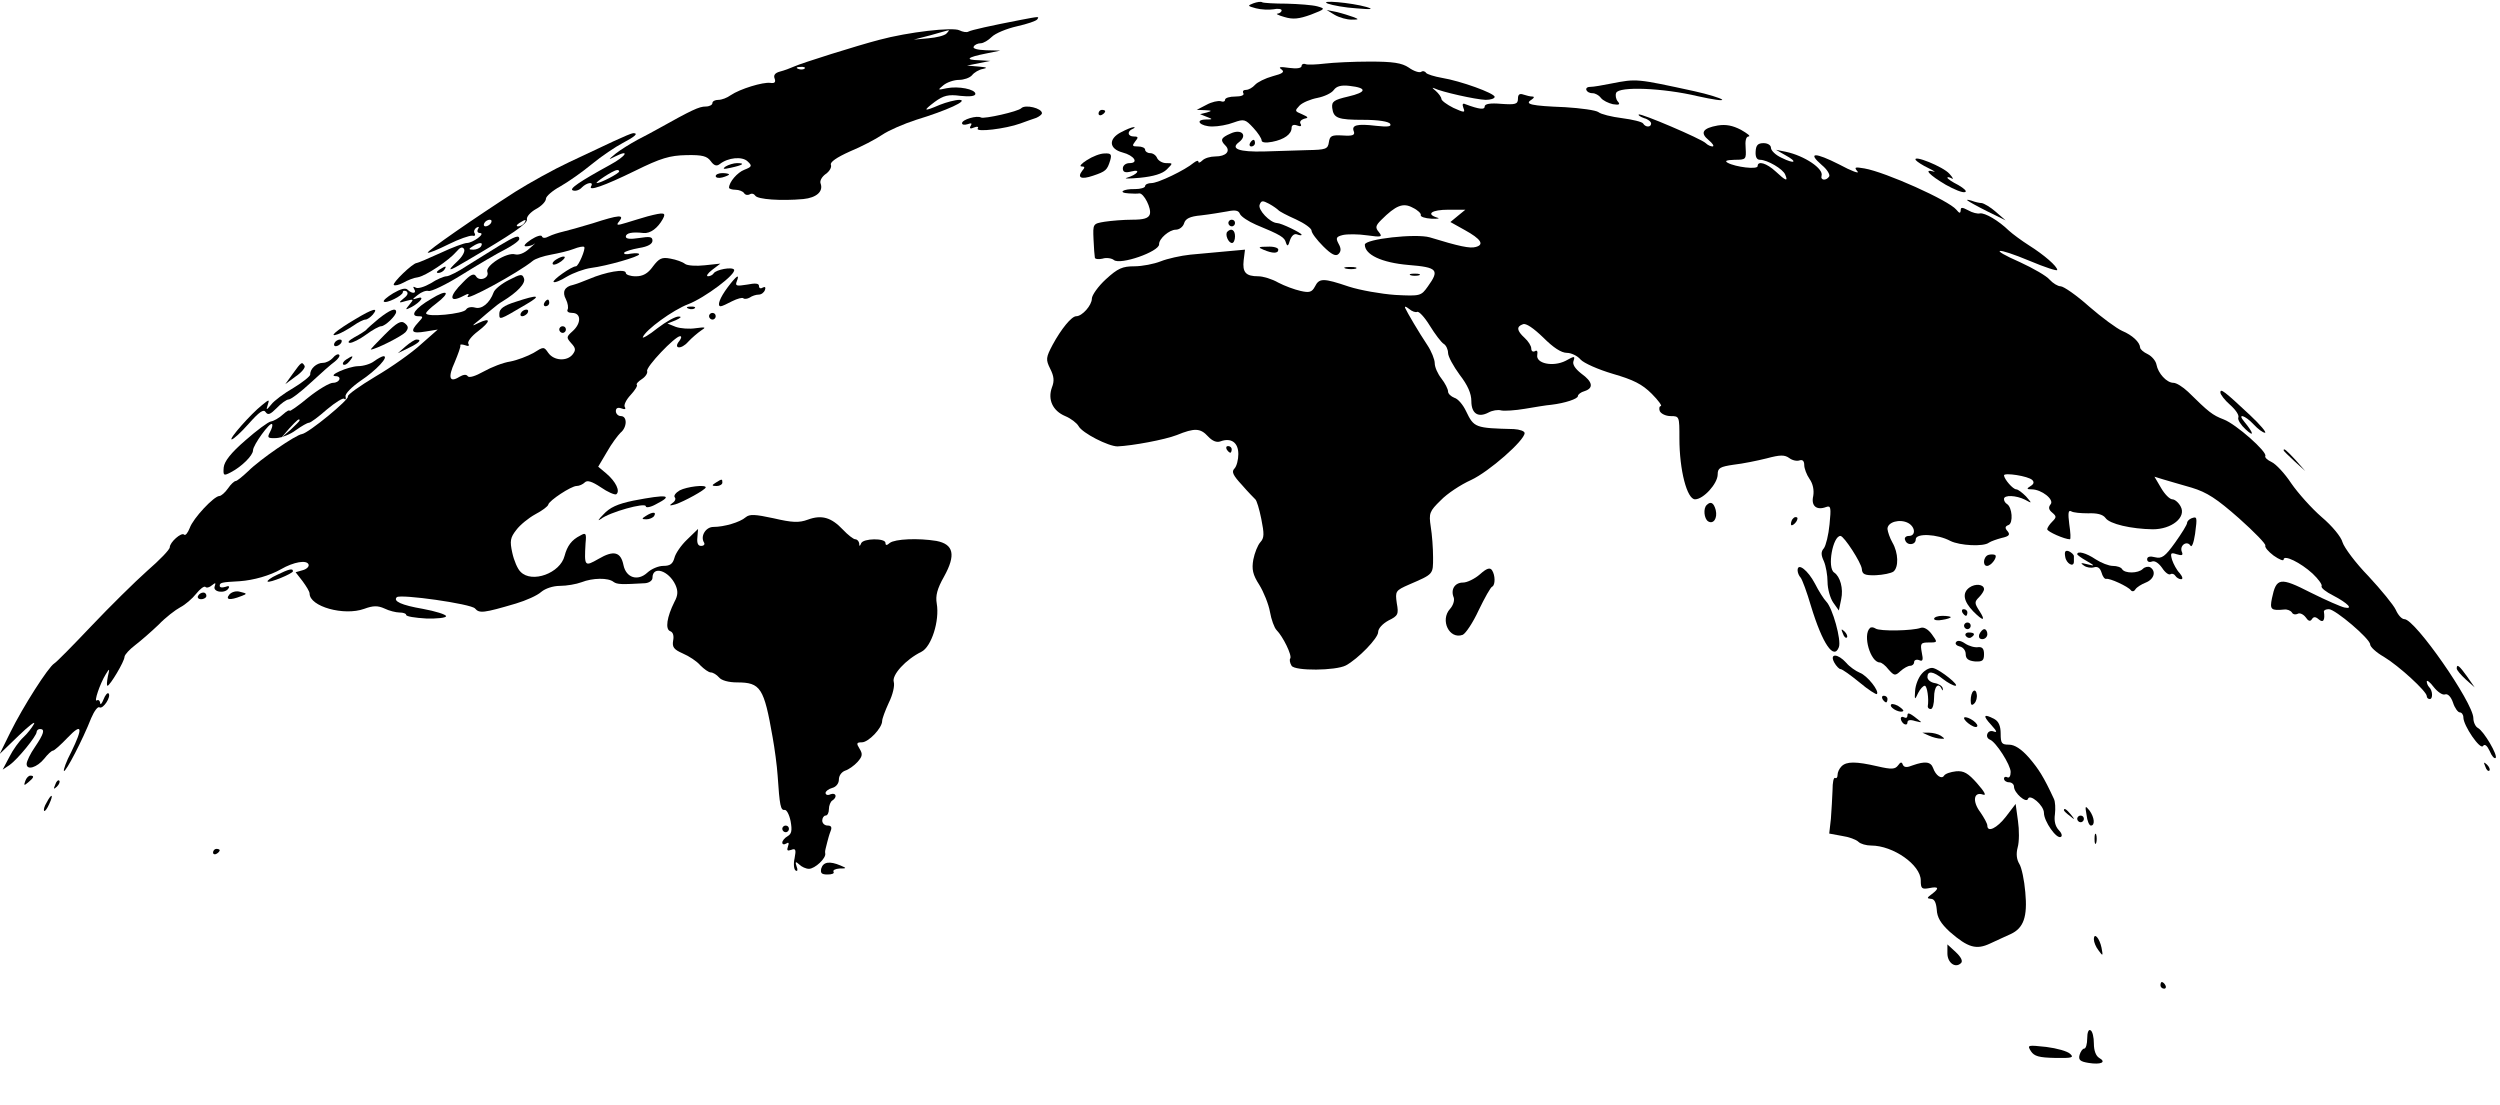 <?xml version="1.0" standalone="no"?>
<!DOCTYPE svg PUBLIC "-//W3C//DTD SVG 20010904//EN"
 "http://www.w3.org/TR/2001/REC-SVG-20010904/DTD/svg10.dtd">
<svg version="1.0" xmlns="http://www.w3.org/2000/svg"
 width="751pt" height="332pt" viewBox="0 0 751 332"
 preserveAspectRatio="xMidYMid meet">

<g transform="translate(0,332) scale(0.1,-0.1)"
fill="#000000" stroke="none">
<path d="M3765 3310 c-18 -7 -18 -8 8 -15 15 -4 39 -5 52 -3 14 3 25 1 25 -3
0 -5 -6 -9 -12 -10 -7 0 2 -5 20 -10 26 -8 44 -6 80 7 44 17 44 18 19 25 -15
4 -56 7 -92 8 -36 0 -69 2 -73 4 -4 3 -16 1 -27 -3z"/>
<path d="M3989 3309 c14 -5 52 -12 85 -14 46 -4 54 -3 31 4 -45 13 -146 22
-116 10z"/>
<path d="M4010 3275 c14 -8 36 -14 50 -14 23 0 23 1 5 8 -11 4 -33 11 -50 15
l-30 6 25 -15z"/>
<path d="M3065 3260 c-88 -17 -147 -30 -156 -35 -5 -3 -17 -1 -27 4 -20 10
-153 -5 -242 -29 -65 -17 -231 -69 -255 -80 -11 -5 -30 -12 -42 -15 -15 -4
-20 -11 -16 -21 4 -11 0 -15 -13 -13 -22 3 -91 -18 -119 -37 -11 -8 -27 -14
-37 -14 -10 0 -18 -4 -18 -10 0 -5 -9 -10 -20 -10 -20 0 -41 -10 -145 -68 -11
-6 -38 -21 -60 -32 -22 -12 -51 -30 -65 -41 -24 -20 -24 -20 -2 -9 46 23 33 1
-15 -25 -93 -51 -125 -73 -112 -77 8 -3 20 1 27 9 15 15 36 18 28 4 -11 -17
38 0 132 46 77 38 104 46 154 47 48 1 62 -3 73 -18 10 -14 18 -16 27 -9 25 20
68 24 84 8 14 -13 13 -16 -10 -25 -21 -8 -46 -37 -46 -54 0 -3 9 -6 19 -6 11
0 23 -5 26 -10 4 -6 11 -7 17 -4 6 4 13 2 17 -4 7 -11 77 -16 144 -10 40 4 61
23 52 47 -3 8 4 20 15 28 12 8 19 21 16 28 -3 8 17 22 57 40 34 14 78 37 97
50 19 13 65 33 102 45 92 28 160 59 130 60 -12 0 -39 -7 -59 -15 -49 -21 -52
-19 -15 9 26 19 41 23 77 18 28 -3 45 -1 45 6 0 14 -51 24 -86 17 -28 -6 -28
-6 -10 9 11 9 32 16 47 16 14 0 32 6 39 14 6 8 21 17 33 19 15 3 11 5 -13 7
l-35 3 35 7 35 7 -34 2 c-44 1 -36 9 20 20 l44 9 -43 1 c-26 1 -41 5 -37 11 3
6 13 10 21 10 8 0 23 9 33 19 11 11 45 25 76 32 31 7 58 16 61 21 6 9 7 9 -51
-2z m-222 -41 c-6 -6 -30 -12 -54 -14 l-44 -4 50 13 c28 8 52 15 55 15 2 1 -1
-4 -7 -10z m-426 -105 c-3 -3 -12 -4 -19 -1 -8 3 -5 6 6 6 11 1 17 -2 13 -5z
m-557 -309 c0 -6 -56 -35 -67 -35 -9 0 48 38 60 39 4 1 7 -1 7 -4z"/>
<path d="M3980 3129 c-25 -3 -51 -4 -57 -2 -7 3 -13 0 -13 -5 0 -7 -15 -9 -37
-6 -27 4 -34 3 -24 -4 11 -8 5 -13 -26 -21 -22 -6 -46 -18 -53 -26 -7 -8 -19
-15 -27 -15 -8 0 -11 -4 -8 -10 4 -6 -7 -10 -24 -10 -17 0 -31 -4 -31 -10 0
-5 -6 -7 -13 -4 -7 2 -27 -2 -43 -11 l-29 -15 25 -1 c21 -1 22 -2 5 -7 l-20
-5 20 -8 c19 -7 19 -8 -3 -8 -35 -1 -16 -21 20 -21 18 0 46 5 64 12 31 11 35
10 59 -16 14 -15 25 -32 25 -38 0 -6 12 -8 32 -4 36 7 58 23 58 42 0 8 6 11
17 7 10 -4 14 -2 10 5 -4 6 1 12 10 15 15 3 14 5 -6 14 -22 9 -22 10 -7 26 9
9 33 19 54 23 20 4 42 14 49 24 8 11 22 15 47 12 54 -6 52 -19 -4 -32 -43 -10
-50 -15 -48 -34 4 -31 16 -36 95 -36 43 0 75 -5 79 -12 5 -8 -6 -10 -42 -6
-58 7 -75 2 -67 -17 4 -11 -4 -14 -33 -12 -34 2 -39 -1 -42 -20 -3 -21 -9 -23
-65 -24 -34 -1 -92 -3 -129 -4 -76 -2 -103 8 -76 28 27 21 7 41 -25 26 -30
-13 -32 -20 -16 -36 17 -17 2 -33 -30 -33 -15 0 -32 -5 -39 -12 -7 -7 -12 -8
-12 -4 0 5 -6 3 -14 -3 -26 -22 -107 -61 -127 -61 -10 0 -19 -4 -19 -9 0 -5
-14 -9 -30 -9 -36 1 -54 -11 -19 -13 13 -1 27 -1 31 0 14 2 38 -46 32 -63 -4
-12 -19 -16 -53 -16 -25 0 -62 -3 -82 -6 -36 -6 -36 -6 -34 -53 1 -25 3 -50 4
-55 0 -4 11 -6 23 -3 12 4 28 1 34 -4 19 -16 136 25 136 47 -1 17 31 44 50 44
11 0 22 9 25 19 4 14 17 21 51 24 26 3 62 9 79 12 24 5 34 3 38 -8 4 -8 25
-22 48 -32 75 -31 86 -38 90 -54 4 -12 7 -11 12 7 5 14 13 21 21 18 8 -3 14
-4 14 -1 0 5 -61 35 -74 35 -21 1 -58 40 -52 55 5 13 9 13 28 3 13 -7 25 -16
28 -19 3 -4 26 -16 53 -28 26 -12 47 -27 47 -34 0 -7 16 -28 35 -47 25 -25 38
-31 46 -23 8 8 8 17 0 31 -9 17 -7 21 13 26 13 3 46 3 73 -1 43 -6 47 -5 35
10 -11 13 -10 19 7 36 44 44 66 53 95 37 15 -7 26 -18 24 -22 -2 -5 13 -10 32
-11 19 -1 27 1 18 3 -36 11 -17 24 33 24 l51 0 -22 -18 -23 -19 43 -24 c49
-27 60 -44 33 -51 -17 -5 -50 2 -138 29 -42 12 -195 -5 -195 -22 0 -30 50 -54
131 -61 88 -7 94 -15 58 -65 -20 -28 -22 -29 -98 -25 -42 3 -105 14 -139 25
-77 26 -89 26 -102 0 -9 -17 -17 -19 -43 -13 -18 4 -48 15 -67 25 -19 11 -46
19 -60 19 -38 0 -48 12 -44 48 l4 32 -55 -5 c-30 -3 -79 -7 -109 -10 -29 -3
-69 -12 -89 -20 -20 -8 -56 -15 -79 -15 -36 0 -50 -6 -86 -39 -23 -21 -42 -48
-42 -58 0 -20 -29 -53 -47 -53 -14 0 -45 -38 -71 -86 -20 -38 -21 -44 -7 -72
11 -22 13 -36 5 -56 -13 -36 2 -70 40 -86 17 -7 35 -21 40 -30 11 -21 90 -61
117 -61 45 2 142 20 178 34 54 22 71 21 94 -4 13 -14 26 -19 37 -15 32 12 54
-3 54 -38 0 -17 -5 -37 -12 -44 -9 -9 -4 -20 23 -49 18 -21 37 -40 40 -43 4
-3 12 -29 18 -59 9 -45 9 -57 -3 -70 -8 -9 -17 -32 -21 -52 -5 -29 -2 -45 18
-76 13 -21 28 -58 32 -81 4 -23 13 -48 20 -55 19 -19 47 -76 41 -85 -3 -4 -1
-14 4 -22 10 -16 132 -15 163 1 37 20 97 82 97 100 0 11 13 25 31 35 29 14 31
19 25 52 -5 36 -4 38 37 56 74 32 72 30 72 82 0 27 -3 68 -7 92 -6 40 -4 46
30 79 19 20 60 47 91 61 54 25 161 119 161 141 0 6 -15 11 -32 12 -117 3 -120
4 -144 54 -9 19 -24 37 -35 40 -10 4 -19 12 -19 19 0 7 -9 25 -20 39 -11 14
-20 34 -20 46 0 11 -10 36 -22 54 -26 39 -60 97 -67 112 -2 6 3 4 12 -3 9 -8
20 -11 24 -9 5 3 22 -15 38 -41 16 -26 35 -51 42 -55 7 -4 13 -17 13 -27 0
-11 16 -40 35 -66 24 -31 35 -56 35 -79 0 -37 20 -51 52 -34 11 6 28 9 38 6 9
-2 42 0 71 5 30 5 65 11 79 12 42 5 80 18 80 26 0 5 9 12 20 15 28 9 25 28
-10 53 -19 15 -27 28 -23 38 5 15 3 15 -24 0 -38 -19 -90 -8 -85 18 2 11 -1
15 -7 11 -6 -3 -11 0 -11 8 0 8 -9 22 -20 32 -24 22 -25 34 -5 41 9 4 32 -12
61 -40 30 -30 54 -46 71 -46 13 0 32 -9 41 -20 10 -11 53 -30 97 -43 62 -18
88 -31 117 -60 20 -20 32 -37 27 -37 -4 0 -6 -7 -3 -15 4 -8 18 -15 33 -15 26
0 26 -1 26 -67 0 -96 23 -183 47 -183 25 0 68 47 68 75 0 19 7 23 48 29 27 3
71 12 99 19 41 11 54 11 68 1 9 -7 23 -10 31 -7 9 3 14 -2 14 -14 0 -10 7 -29
16 -42 10 -14 14 -33 11 -51 -7 -30 10 -44 39 -33 14 5 15 -2 10 -52 -3 -32
-11 -64 -17 -72 -9 -10 -9 -20 0 -39 6 -14 11 -42 11 -62 0 -21 8 -49 17 -62
l17 -24 7 34 c7 32 -3 68 -21 80 -22 14 -4 111 19 110 11 -1 62 -80 64 -99 1
-16 8 -20 42 -19 22 1 46 6 53 11 16 13 15 56 -3 87 -8 14 -14 32 -15 41 0 21
37 31 62 18 22 -12 24 -39 2 -39 -9 0 -14 -6 -11 -12 5 -18 32 -16 32 2 0 19
65 16 104 -5 28 -14 100 -18 116 -5 6 4 23 10 38 14 23 5 26 10 18 20 -9 10
-8 15 3 19 14 6 11 53 -5 63 -5 3 -9 9 -9 15 0 13 37 11 63 -2 22 -12 22 -12
3 10 -11 11 -24 21 -29 21 -10 0 -36 30 -37 42 0 9 73 -2 85 -14 6 -6 5 -12
-5 -18 -13 -8 -12 -10 3 -10 30 0 69 -31 57 -45 -7 -9 -6 -16 5 -25 13 -11 13
-14 0 -27 -8 -8 -15 -18 -15 -23 0 -7 52 -30 68 -30 3 0 2 20 -2 46 -4 32 -3
43 6 38 6 -4 29 -6 51 -6 26 1 44 -3 52 -14 12 -18 77 -33 142 -34 57 0 101
36 84 68 -6 12 -18 22 -25 22 -8 0 -23 15 -34 34 l-20 34 26 -8 c15 -4 53 -16
86 -25 46 -14 75 -33 142 -92 46 -41 82 -78 79 -82 -2 -5 9 -18 25 -30 17 -12
30 -17 30 -12 0 16 51 -9 87 -42 18 -17 30 -34 27 -38 -2 -5 13 -17 35 -28 44
-23 62 -42 34 -36 -10 2 -56 22 -102 45 -92 47 -103 45 -116 -17 -7 -34 -3
-38 37 -34 9 1 19 -3 23 -9 3 -6 11 -7 17 -4 6 4 17 -1 24 -10 8 -12 14 -14
19 -6 5 8 11 8 21 -1 13 -11 19 -2 15 24 0 4 6 7 15 7 19 0 124 -89 124 -106
0 -7 18 -24 41 -37 45 -27 129 -104 129 -118 0 -5 4 -9 9 -9 10 0 9 26 -2 36
-4 4 -7 12 -7 17 0 5 10 -2 21 -17 12 -15 27 -25 34 -22 8 3 18 -7 24 -25 5
-16 15 -29 20 -29 6 0 11 -7 11 -15 0 -25 51 -99 59 -86 5 7 12 2 20 -15 6
-15 14 -24 18 -21 7 8 -35 80 -53 90 -8 4 -14 18 -14 30 -1 47 -175 297 -207
297 -8 0 -19 12 -26 28 -7 15 -44 60 -82 101 -39 40 -73 86 -78 102 -4 16 -31
49 -63 76 -30 26 -71 72 -91 101 -19 29 -46 58 -59 64 -13 6 -21 14 -19 18 7
12 -88 96 -125 110 -34 13 -45 22 -107 83 -16 15 -35 27 -44 27 -20 0 -46 28
-51 55 -2 11 -14 25 -26 31 -13 6 -23 15 -23 20 -1 16 -23 37 -54 50 -16 7
-61 40 -99 73 -38 34 -77 61 -86 61 -8 0 -23 9 -33 20 -9 11 -49 34 -88 52
-98 43 -74 47 29 4 45 -19 82 -31 82 -27 0 11 -39 45 -85 74 -22 14 -49 34
-60 44 -32 31 -72 54 -87 52 -7 -2 -23 2 -35 9 -19 10 -23 10 -23 0 -1 -10 -4
-9 -13 2 -23 28 -213 113 -276 124 -29 5 -32 4 -21 -9 7 -8 -18 1 -55 21 -73
37 -97 37 -52 -2 16 -13 25 -29 22 -34 -9 -14 -27 -12 -23 2 7 21 -51 60 -107
72 l-30 6 28 -16 c39 -21 29 -28 -11 -8 -18 8 -32 22 -32 30 0 8 -10 14 -22
14 -17 0 -23 -6 -24 -25 -1 -16 3 -25 13 -25 22 0 70 -28 76 -45 9 -21 2 -19
-29 10 -27 25 -54 33 -54 16 0 -11 -66 -3 -90 10 -10 6 -4 8 21 9 34 0 35 1
33 35 -2 22 1 35 9 35 7 1 -4 9 -23 20 -25 13 -45 17 -70 13 -45 -8 -54 -22
-27 -44 12 -10 17 -18 12 -19 -6 0 -15 4 -21 10 -13 13 -196 91 -201 86 -3 -2
5 -7 16 -11 12 -3 21 -11 21 -16 0 -12 -17 -12 -24 0 -3 5 -32 12 -63 16 -32
4 -64 12 -71 18 -8 6 -53 12 -100 15 -103 4 -123 9 -102 22 9 6 10 10 3 10 -6
0 -18 3 -27 6 -11 4 -16 0 -16 -12 0 -17 -7 -19 -50 -16 -33 3 -50 0 -50 -8 0
-10 -15 -9 -58 7 -8 4 -10 0 -6 -11 6 -15 3 -15 -30 0 -20 10 -36 22 -36 27 0
5 -8 16 -17 24 -10 8 -12 11 -5 8 22 -11 125 -34 155 -35 15 0 27 4 27 9 0 11
-103 48 -158 57 -23 4 -45 11 -48 15 -3 5 -10 7 -15 3 -5 -3 -22 2 -37 13 -21
14 -47 18 -117 18 -49 0 -110 -3 -135 -6z"/>
<path d="M4840 3069 c-25 -5 -53 -10 -63 -10 -20 0 -13 -19 7 -19 8 0 19 -6
25 -14 6 -8 23 -16 36 -19 19 -3 23 -1 15 8 -6 7 -8 19 -5 26 8 20 140 15 245
-10 45 -10 78 -15 73 -10 -4 4 -42 16 -83 25 -175 38 -173 38 -250 23z"/>
<path d="M3068 2995 c-9 -10 -112 -33 -121 -28 -12 7 -57 -6 -57 -17 0 -5 7
-6 17 -3 11 4 14 3 9 -5 -5 -8 -1 -10 10 -5 10 4 15 2 11 -3 -7 -12 84 -1 128
15 17 6 38 14 48 17 9 4 17 10 17 14 0 15 -50 27 -62 15z"/>
<path d="M3300 2979 c0 -5 5 -7 10 -4 6 3 10 8 10 11 0 2 -4 4 -10 4 -5 0 -10
-5 -10 -11z"/>
<path d="M3368 2923 c-39 -20 -37 -50 4 -61 35 -9 50 -32 21 -32 -11 0 -20 -7
-20 -16 0 -11 7 -14 26 -9 31 8 17 -10 -14 -19 -11 -3 7 -3 40 0 40 4 67 12
80 25 19 19 19 19 -2 19 -11 0 -23 7 -27 15 -3 8 -12 15 -21 15 -8 0 -15 5
-15 10 0 6 -10 10 -21 10 -18 0 -19 2 -9 15 10 12 10 15 -4 15 -19 0 -21 16
-3 23 6 3 8 5 2 5 -5 0 -22 -7 -37 -15z"/>
<path d="M1844 2896 c-27 -13 -87 -41 -134 -63 -47 -22 -119 -62 -162 -89
-123 -79 -267 -179 -263 -183 3 -2 30 9 62 25 32 16 64 27 72 26 7 -2 10 1 7
7 -4 5 -1 13 5 17 8 4 9 3 5 -4 -4 -7 -1 -12 6 -12 18 -1 -22 -30 -40 -30 -7
0 -43 -13 -79 -30 -35 -16 -68 -30 -71 -30 -12 0 -75 -61 -69 -66 3 -3 16 0
29 7 12 7 32 15 43 16 24 4 94 51 116 77 11 13 18 16 23 8 4 -7 -5 -23 -20
-37 -34 -32 -28 -32 27 1 138 81 184 112 182 125 -2 8 11 22 27 31 17 9 30 23
30 31 0 7 19 24 43 37 23 13 66 43 95 67 29 24 71 52 92 63 38 20 49 30 32 30
-4 0 -30 -11 -58 -24z m-369 -246 c-3 -5 -11 -10 -16 -10 -6 0 -7 5 -4 10 3 6
11 10 16 10 6 0 7 -4 4 -10z m100 0 c-3 -5 -12 -10 -18 -10 -7 0 -6 4 3 10 19
12 23 12 15 0z m-130 -70 c-3 -5 -14 -10 -23 -10 -15 0 -15 2 -2 10 20 13 33
13 25 0z"/>
<path d="M3755 2890 c-3 -5 -1 -10 4 -10 6 0 11 5 11 10 0 6 -2 10 -4 10 -3 0
-8 -4 -11 -10z"/>
<path d="M3265 2839 c-16 -10 -24 -19 -16 -19 10 0 11 -3 2 -13 -16 -21 -3
-27 32 -15 39 13 43 17 52 46 5 18 3 22 -17 21 -13 0 -36 -9 -53 -20z"/>
<path d="M5755 2839 c4 -5 21 -16 38 -24 18 -9 24 -13 14 -10 -29 8 -11 -11
38 -40 25 -14 51 -25 58 -22 7 2 -3 11 -20 21 -18 9 -33 19 -33 22 0 3 6 2 13
-2 6 -4 4 2 -7 14 -18 21 -112 59 -101 41z"/>
<path d="M2180 2820 c-11 -8 -7 -9 15 -4 37 8 45 14 19 14 -10 0 -26 -5 -34
-10z"/>
<path d="M2150 2791 c0 -5 9 -7 20 -4 11 3 20 7 20 9 0 2 -9 4 -20 4 -11 0
-20 -4 -20 -9z"/>
<path d="M5910 2718 c3 -3 30 -18 60 -33 l55 -27 -30 26 c-16 14 -35 25 -42
26 -6 0 -20 3 -30 7 -10 3 -16 4 -13 1z"/>
<path d="M1945 2670 c-16 -5 -45 -13 -63 -19 -29 -9 -32 -8 -22 4 17 21 0 20
-80 -6 -36 -11 -76 -22 -89 -25 -13 -3 -32 -9 -42 -14 -11 -6 -19 -6 -21 0 -2
5 -16 1 -33 -10 -18 -12 -24 -20 -15 -20 9 0 20 3 26 8 5 4 -2 -3 -16 -15 -15
-14 -32 -20 -43 -17 -24 7 -90 -34 -83 -53 7 -18 -24 -30 -34 -13 -6 10 -16 6
-39 -18 -43 -42 -43 -64 1 -41 15 8 19 8 13 -1 -11 -18 151 70 195 106 8 7 33
15 55 19 22 4 53 11 68 17 15 6 30 9 32 6 5 -5 -17 -58 -25 -58 -13 0 -72 -42
-67 -47 3 -3 21 4 40 16 19 11 51 23 72 26 48 6 145 34 145 41 0 4 -11 4 -25
2 -13 -3 -22 -2 -20 3 3 4 23 10 45 14 26 4 40 12 40 22 0 12 -8 13 -40 8 -26
-4 -40 -3 -40 4 0 11 19 15 53 11 21 -2 43 15 58 42 11 20 4 21 -46 8z"/>
<path d="M3690 2650 c0 -5 5 -10 10 -10 6 0 10 5 10 10 0 6 -4 10 -10 10 -5 0
-10 -4 -10 -10z"/>
<path d="M3687 2624 c-8 -8 3 -34 14 -34 5 0 9 9 9 20 0 19 -11 26 -23 14z"/>
<path d="M1500 2582 c-25 -15 -67 -42 -95 -59 -27 -18 -56 -33 -64 -33 -7 0
-29 -9 -47 -21 -19 -11 -39 -17 -45 -13 -8 4 -9 3 -5 -4 9 -14 -6 -16 -20 -2
-6 6 -21 2 -43 -11 -18 -11 -31 -22 -28 -25 7 -7 57 18 57 28 0 5 5 6 11 3 6
-5 4 -12 -8 -21 -17 -14 -16 -15 7 -8 23 6 24 6 10 -11 -14 -17 -13 -17 7 -7
28 16 40 34 16 26 -16 -5 -16 -4 2 10 11 9 25 14 32 12 7 -3 53 19 101 49 48
30 106 64 130 76 23 12 42 26 42 31 0 13 -12 9 -60 -20z"/>
<path d="M3795 2570 c28 -12 45 -12 45 0 0 6 -15 10 -32 9 -28 0 -30 -2 -13
-9z"/>
<path d="M1670 2540 c-8 -5 -12 -11 -9 -14 3 -3 14 1 25 9 21 16 8 20 -16 5z"/>
<path d="M1961 2519 c-15 -21 -30 -29 -51 -29 -17 0 -30 5 -30 10 0 14 -61 3
-110 -18 -19 -8 -41 -16 -49 -18 -25 -5 -33 -21 -21 -43 6 -12 8 -26 5 -31 -3
-6 3 -10 14 -10 27 0 28 -31 1 -55 -19 -17 -19 -19 -4 -36 14 -15 14 -21 4
-34 -17 -21 -56 -19 -73 5 -13 19 -14 19 -44 0 -18 -10 -49 -22 -70 -26 -21
-3 -57 -17 -80 -30 -25 -14 -44 -20 -48 -14 -4 6 -13 5 -25 -2 -30 -19 -35 -2
-14 44 10 24 18 46 17 50 -2 4 5 4 14 1 10 -4 14 -2 10 4 -4 6 9 23 29 38 38
29 40 43 2 25 -22 -11 -22 -10 2 9 14 12 31 27 39 33 8 7 22 18 31 23 44 27
70 54 64 69 -5 14 -10 13 -45 -5 -22 -11 -43 -28 -46 -37 -12 -33 -36 -52 -56
-46 -11 3 -23 1 -27 -6 -8 -13 -120 -24 -120 -11 0 4 14 17 30 29 46 35 35 45
-15 14 -48 -28 -65 -52 -38 -52 15 0 15 -2 0 -18 -26 -28 -21 -35 21 -28 l37
6 -50 -44 c-27 -25 -89 -69 -137 -97 -48 -29 -85 -55 -83 -60 6 -8 -118 -110
-138 -113 -18 -2 -126 -76 -161 -111 -17 -16 -34 -30 -38 -30 -4 0 -15 -10
-23 -22 -9 -13 -21 -23 -26 -23 -16 0 -79 -67 -89 -96 -6 -15 -13 -24 -17 -20
-8 8 -43 -23 -43 -38 0 -7 -30 -38 -68 -71 -37 -33 -112 -107 -167 -165 -55
-58 -105 -109 -112 -113 -18 -11 -94 -130 -132 -207 l-32 -65 57 55 c31 30 52
46 46 35 -6 -11 -20 -29 -32 -40 -12 -11 -31 -37 -42 -59 l-20 -38 21 14 c24
17 81 87 81 99 0 5 5 9 10 9 16 0 12 -14 -15 -54 -14 -20 -25 -43 -25 -51 0
-20 31 -11 53 16 10 13 22 24 26 24 4 0 24 18 44 39 44 46 47 31 11 -43 -15
-28 -24 -54 -22 -57 5 -5 57 95 82 159 9 21 20 36 25 32 11 -6 36 33 27 42 -3
3 -10 -5 -15 -18 -5 -13 -10 -18 -10 -11 -1 7 -5 11 -10 8 -10 -7 9 50 27 79
11 18 12 18 6 -7 -3 -16 -4 -28 -1 -28 7 0 51 73 51 87 1 7 15 22 32 35 17 13
48 40 70 61 21 22 51 45 66 53 14 7 36 26 47 40 12 15 24 24 28 21 3 -4 12 -2
20 5 10 8 12 8 8 -3 -7 -18 31 -23 41 -7 5 7 1 9 -9 5 -10 -3 -17 -2 -17 3 0
10 5 11 60 14 42 3 91 17 124 36 38 22 78 29 83 14 2 -6 -6 -14 -18 -17 l-21
-6 21 -27 c11 -15 21 -31 21 -37 0 -39 103 -68 164 -46 27 10 41 10 61 1 14
-7 35 -12 45 -12 11 0 20 -3 20 -7 0 -5 27 -9 60 -11 33 -1 60 2 60 7 0 5 -32
15 -70 22 -64 11 -90 23 -78 35 11 10 224 -20 235 -34 13 -15 25 -14 123 15
30 9 64 24 76 35 12 10 35 18 56 18 20 0 49 5 65 11 33 13 80 14 96 1 11 -8
25 -8 95 -4 12 1 22 8 22 16 0 38 49 22 69 -21 8 -18 8 -31 -3 -51 -23 -46
-28 -82 -13 -88 9 -3 12 -14 9 -29 -3 -19 2 -26 29 -38 19 -8 43 -24 53 -36
11 -11 25 -21 31 -21 7 0 18 -7 25 -15 7 -9 29 -15 54 -15 71 0 81 -16 107
-165 6 -33 13 -85 15 -115 6 -90 9 -105 21 -103 6 1 14 -14 18 -34 5 -28 3
-38 -9 -45 -9 -5 -16 -14 -16 -19 0 -6 5 -7 12 -3 7 5 9 2 5 -9 -4 -12 -2 -14
10 -10 13 5 15 1 10 -25 -4 -17 -2 -34 3 -37 6 -4 7 2 3 12 -5 15 -3 16 8 6 7
-7 20 -13 29 -13 18 0 52 32 49 46 -1 5 0 11 1 14 1 3 3 12 5 20 2 8 6 23 10
33 5 12 2 17 -9 17 -9 0 -16 7 -16 15 0 8 5 15 10 15 6 0 10 9 10 19 0 11 5
23 10 26 16 10 12 25 -5 19 -8 -4 -15 -2 -15 4 0 5 9 12 20 15 12 3 20 14 20
25 0 12 8 23 19 27 10 3 27 15 37 26 15 17 16 24 6 40 -10 16 -9 19 7 19 20 0
61 43 61 64 0 7 9 31 20 55 12 24 18 51 15 62 -7 21 36 68 83 91 30 15 55 93
46 145 -4 23 1 44 22 81 36 65 29 97 -23 107 -55 9 -124 6 -140 -6 -9 -8 -13
-8 -13 0 0 15 -67 14 -73 -1 -4 -10 -6 -10 -6 0 -1 6 -6 12 -12 12 -5 0 -22
13 -37 29 -35 37 -64 45 -105 30 -27 -10 -47 -9 -103 4 -56 12 -72 13 -84 3
-17 -15 -65 -29 -97 -29 -23 0 -40 -28 -28 -47 3 -5 0 -10 -9 -10 -9 0 -13 8
-11 26 l2 25 -33 -32 c-18 -17 -35 -42 -38 -55 -5 -18 -13 -24 -33 -24 -15 0
-36 -9 -48 -20 -29 -27 -64 -16 -72 22 -8 40 -29 46 -75 19 -42 -24 -43 -23
-39 47 3 30 1 33 -16 23 -26 -13 -39 -31 -47 -61 -13 -52 -98 -83 -132 -48 -9
8 -20 34 -25 57 -8 36 -6 46 12 69 11 15 37 36 57 47 21 11 38 24 39 29 2 12
69 56 85 56 8 0 19 5 25 11 7 7 21 3 48 -15 20 -14 41 -23 46 -21 13 9 -1 38
-29 62 l-25 21 26 44 c14 25 33 50 41 58 20 16 21 50 1 50 -8 0 -15 7 -15 15
0 9 6 12 17 8 10 -4 14 -2 10 4 -4 6 4 22 17 36 13 14 22 28 19 31 -3 2 4 10
15 17 11 7 18 18 16 24 -5 12 84 105 99 105 5 0 4 -6 -2 -14 -20 -24 5 -27 26
-3 11 12 29 27 39 34 16 10 14 11 -16 7 -19 -3 -46 -1 -60 4 l-25 10 25 10
c15 7 19 11 9 11 -9 1 -38 -15 -64 -35 -26 -21 -46 -32 -44 -27 8 22 91 82
136 99 50 19 146 91 138 104 -6 9 -54 0 -61 -11 -3 -5 -11 -9 -17 -9 -7 0 -1
9 12 19 l25 19 -47 -5 c-26 -3 -52 -1 -59 4 -7 6 -27 13 -44 16 -26 5 -34 1
-53 -24z"/>
<path d="M1320 2510 c-9 -6 -10 -10 -3 -10 6 0 15 5 18 10 8 12 4 12 -15 0z"/>
<path d="M4043 2513 c9 -2 23 -2 30 0 6 3 -1 5 -18 5 -16 0 -22 -2 -12 -5z"/>
<path d="M4238 2493 c6 -2 18 -2 25 0 6 3 1 5 -13 5 -14 0 -19 -2 -12 -5z"/>
<path d="M2186 2457 c-24 -32 -33 -57 -21 -57 4 0 19 7 34 15 16 8 31 12 34 9
3 -3 12 -2 19 2 7 5 19 9 27 9 8 0 16 6 19 14 3 8 0 11 -7 7 -6 -4 -11 -2 -11
5 0 8 -11 9 -36 4 -31 -5 -36 -4 -31 9 10 25 0 19 -27 -17z"/>
<path d="M1548 2413 c-35 -11 -48 -21 -48 -35 0 -20 -2 -21 81 28 48 28 36 30
-33 7z"/>
<path d="M1635 2410 c-3 -5 -1 -10 4 -10 6 0 11 5 11 10 0 6 -2 10 -4 10 -3 0
-8 -4 -11 -10z"/>
<path d="M2068 2393 c7 -3 16 -2 19 1 4 3 -2 6 -13 5 -11 0 -14 -3 -6 -6z"/>
<path d="M1067 2361 c-56 -33 -83 -56 -52 -45 11 4 32 16 47 26 14 10 30 18
36 18 5 0 15 7 22 15 19 23 0 18 -53 -14z"/>
<path d="M1138 2363 c-18 -15 -35 -30 -38 -34 -3 -3 -18 -13 -35 -22 -16 -9
-23 -16 -14 -17 8 0 30 11 49 25 19 14 39 25 45 25 12 0 45 32 45 43 0 14 -19
6 -52 -20z"/>
<path d="M1565 2380 c-3 -5 -2 -10 4 -10 5 0 13 5 16 10 3 6 2 10 -4 10 -5 0
-13 -4 -16 -10z"/>
<path d="M2130 2370 c0 -5 5 -10 10 -10 6 0 10 5 10 10 0 6 -4 10 -10 10 -5 0
-10 -4 -10 -10z"/>
<path d="M1156 2315 c-25 -25 -44 -45 -42 -45 14 0 93 40 104 52 10 12 9 18
-2 27 -11 9 -23 3 -60 -34z"/>
<path d="M1680 2330 c0 -5 5 -10 10 -10 6 0 10 5 10 10 0 6 -4 10 -10 10 -5 0
-10 -4 -10 -10z"/>
<path d="M1005 2290 c-3 -5 -2 -10 4 -10 5 0 13 5 16 10 3 6 2 10 -4 10 -5 0
-13 -4 -16 -10z"/>
<path d="M1219 2280 l-24 -21 33 16 c31 15 41 25 23 25 -5 0 -19 -9 -32 -20z"/>
<path d="M1000 2245 c-7 -8 -20 -15 -30 -15 -19 0 -39 -18 -38 -35 0 -5 -22
-23 -50 -40 -28 -16 -59 -39 -67 -50 -15 -18 -16 -18 -11 -2 6 18 5 18 -17 0
-34 -27 -101 -103 -91 -103 5 0 28 21 51 47 32 36 45 45 51 35 7 -10 14 -7 33
12 13 14 30 26 36 26 7 0 37 23 66 50 30 28 63 57 73 64 10 8 16 17 13 20 -3
4 -12 0 -19 -9z"/>
<path d="M1040 2240 c-8 -5 -12 -12 -9 -15 4 -3 12 1 19 10 14 17 11 19 -10 5z"/>
<path d="M1124 2235 c-10 -8 -32 -15 -49 -15 -29 -1 -93 -29 -67 -30 20 0 13
-20 -8 -20 -10 0 -44 -20 -75 -45 -30 -25 -55 -42 -55 -39 0 4 -9 -1 -20 -11
-12 -11 -28 -20 -36 -21 -8 -1 -43 -27 -77 -57 -44 -38 -63 -63 -65 -81 -2
-25 0 -26 21 -15 33 17 67 51 67 66 0 16 51 86 57 79 3 -2 0 -13 -6 -24 -9
-17 -7 -19 19 -18 16 1 42 11 59 24 17 12 34 22 39 22 5 0 29 18 54 40 25 21
49 36 52 32 4 -4 6 -1 4 7 -2 8 18 28 45 47 47 31 87 74 69 74 -4 0 -17 -7
-28 -15z m-224 -178 c0 -2 -12 -14 -27 -28 l-28 -24 24 28 c23 25 31 32 31 24z"/>
<path d="M880 2198 l-23 -32 31 23 c18 12 30 27 27 32 -8 13 -9 13 -35 -23z"/>
<path d="M6670 2141 c0 -6 13 -23 29 -37 16 -14 28 -31 25 -38 -3 -7 8 -23 22
-36 27 -25 24 -11 -4 23 -23 27 2 20 28 -8 13 -14 28 -25 34 -25 6 0 -14 24
-45 53 -78 73 -89 81 -89 68z"/>
<path d="M3685 1970 c3 -5 8 -10 11 -10 2 0 4 5 4 10 0 6 -5 10 -11 10 -5 0
-7 -4 -4 -10z"/>
<path d="M6860 1967 c0 -2 15 -16 33 -33 l32 -29 -29 33 c-28 30 -36 37 -36
29z"/>
<path d="M2150 1870 c-13 -8 -12 -10 3 -10 9 0 17 5 17 10 0 12 -1 12 -20 0z"/>
<path d="M2042 1847 c-12 -7 -19 -16 -15 -21 4 -4 1 -12 -7 -17 -11 -8 -9 -9
9 -4 25 8 91 44 91 51 0 9 -57 2 -78 -9z"/>
<path d="M1902 1816 c-47 -10 -70 -20 -90 -42 -15 -15 -18 -21 -7 -13 25 20
135 51 135 38 0 -5 14 -3 30 6 55 28 36 31 -68 11z"/>
<path d="M5127 1803 c-11 -10 -8 -41 4 -49 16 -10 29 9 23 34 -6 22 -15 27
-27 15z"/>
<path d="M1940 1770 c-13 -8 -13 -10 2 -10 9 0 20 5 23 10 8 13 -5 13 -25 0z"/>
<path d="M5387 1763 c-4 -3 -7 -11 -7 -17 0 -6 5 -5 12 2 6 6 9 14 7 17 -3 3
-9 2 -12 -2z"/>
<path d="M6583 1763 c-7 -3 -13 -9 -13 -14 0 -5 -16 -31 -36 -59 -30 -42 -40
-49 -60 -44 -15 4 -24 2 -24 -6 0 -7 6 -10 14 -7 9 4 21 -5 31 -19 9 -14 20
-22 25 -19 5 3 11 1 15 -5 3 -5 11 -10 17 -10 6 0 5 7 -4 18 -9 9 -19 28 -23
40 -6 21 -4 23 14 17 16 -5 20 -3 15 8 -7 19 16 34 26 18 4 -7 10 8 14 35 7
52 6 53 -11 47z"/>
<path d="M6204 1647 c3 -20 26 -33 26 -14 0 4 0 11 0 16 0 5 -7 11 -15 15 -11
4 -14 -1 -11 -17z"/>
<path d="M5973 1653 c-15 -5 -18 -33 -4 -33 13 0 33 28 24 33 -4 2 -14 2 -20
0z"/>
<path d="M6240 1655 c0 -2 12 -11 28 -20 26 -15 26 -16 2 -10 -19 5 -22 4 -10
-4 8 -6 22 -8 31 -5 11 3 18 -3 22 -16 3 -11 9 -20 14 -19 10 3 66 -23 74 -34
4 -5 10 -4 14 3 4 6 18 15 31 20 25 10 32 34 13 46 -6 3 -16 1 -22 -5 -14 -14
-54 -14 -62 -1 -3 6 -16 10 -28 10 -12 0 -35 9 -52 20 -28 19 -55 26 -55 15z"/>
<path d="M4446 1595 c-16 -14 -39 -25 -51 -25 -25 0 -38 -21 -28 -45 3 -9 -2
-24 -11 -34 -31 -34 -2 -93 38 -78 9 4 31 37 48 74 18 37 36 70 41 71 9 5 9
34 -1 49 -6 9 -16 6 -36 -12z"/>
<path d="M5400 1607 c0 -7 4 -17 9 -22 5 -6 19 -44 31 -85 35 -115 69 -164 84
-124 8 21 -19 118 -38 137 -7 7 -23 32 -34 54 -21 40 -52 64 -52 40z"/>
<path d="M832 1593 c-18 -8 -31 -18 -28 -20 5 -5 76 24 76 31 0 10 -13 6 -48
-11z"/>
<path d="M5916 1555 c-22 -16 -18 -41 12 -72 30 -30 38 -29 18 2 -15 23 -15
27 -1 41 8 8 15 19 15 24 0 15 -26 18 -44 5z"/>
<path d="M689 1534 c-13 -16 2 -18 35 -5 19 7 19 8 -2 13 -12 4 -26 0 -33 -8z"/>
<path d="M595 1530 c-3 -5 1 -10 9 -10 9 0 16 5 16 10 0 6 -4 10 -9 10 -6 0
-13 -4 -16 -10z"/>
<path d="M5895 1480 c3 -5 8 -10 11 -10 2 0 4 5 4 10 0 6 -5 10 -11 10 -5 0
-7 -4 -4 -10z"/>
<path d="M5810 1461 c0 -4 11 -6 25 -3 14 2 25 6 25 8 0 2 -11 4 -25 4 -14 0
-25 -4 -25 -9z"/>
<path d="M5900 1440 c0 -5 5 -10 10 -10 6 0 10 5 10 10 0 6 -4 10 -10 10 -5 0
-10 -4 -10 -10z"/>
<path d="M5617 1433 c-22 -21 2 -103 30 -103 5 0 17 -9 26 -21 17 -19 20 -20
36 -5 10 9 23 16 29 16 7 0 12 5 12 11 0 6 7 9 15 6 11 -5 13 0 8 23 -5 27 -3
30 21 30 27 0 27 0 9 25 -11 15 -24 22 -33 19 -24 -9 -124 -11 -136 -2 -6 4
-14 5 -17 1z"/>
<path d="M5536 1417 c3 -10 9 -15 12 -12 3 3 0 11 -7 18 -10 9 -11 8 -5 -6z"/>
<path d="M5946 1415 c-3 -9 0 -15 9 -15 8 0 15 7 15 15 0 8 -4 15 -9 15 -5 0
-11 -7 -15 -15z"/>
<path d="M5905 1410 c4 -6 11 -8 16 -5 14 9 11 15 -7 15 -8 0 -12 -5 -9 -10z"/>
<path d="M5876 1391 c-4 -5 2 -11 11 -13 10 -2 18 -12 18 -23 0 -14 8 -20 28
-22 22 -1 27 2 27 22 0 16 -5 22 -17 21 -10 -2 -28 3 -40 11 -13 9 -23 10 -27
4z"/>
<path d="M5510 1330 c6 -11 15 -20 19 -20 5 0 30 -18 57 -40 26 -22 50 -37 52
-35 9 8 -29 56 -51 64 -12 5 -31 18 -41 30 -25 28 -51 29 -36 1z"/>
<path d="M5773 1296 c-10 -11 -19 -34 -20 -51 -2 -28 -1 -29 9 -7 6 12 15 22
20 22 7 0 13 -39 9 -62 0 -5 4 -8 9 -8 6 0 10 16 10 35 0 33 13 47 23 25 3 -6
4 -5 3 2 -1 7 -12 14 -24 16 -12 2 -22 10 -22 18 0 20 17 18 47 -6 14 -11 31
-20 37 -20 14 0 -44 47 -66 53 -9 3 -25 -5 -35 -17z"/>
<path d="M7380 1312 c0 -5 12 -19 27 -33 l27 -24 -23 33 c-23 32 -31 39 -31
24z"/>
<path d="M5928 1244 c-5 -4 -8 -16 -8 -28 0 -14 3 -17 11 -9 6 6 9 19 7 28 -1
9 -6 13 -10 9z"/>
<path d="M5655 1220 c3 -5 8 -10 11 -10 2 0 4 5 4 10 0 6 -5 10 -11 10 -5 0
-7 -4 -4 -10z"/>
<path d="M5680 1201 c0 -10 30 -24 37 -17 3 2 -5 9 -16 16 -12 6 -21 7 -21 1z"/>
<path d="M5730 1171 c0 -7 -4 -9 -10 -6 -5 3 -10 2 -10 -4 0 -5 5 -13 10 -16
6 -3 10 -1 10 5 0 7 8 9 23 4 12 -3 20 -5 17 -2 -32 26 -40 30 -40 19z"/>
<path d="M5900 1163 c0 -5 9 -14 20 -21 11 -7 20 -8 20 -2 0 5 -9 14 -20 20
-11 6 -20 7 -20 3z"/>
<path d="M5981 1143 c18 -20 20 -25 7 -20 -18 6 -27 -18 -10 -25 18 -7 62 -76
62 -97 0 -12 -4 -19 -10 -16 -5 3 -10 1 -10 -4 0 -6 7 -11 15 -11 8 0 15 -6
15 -13 0 -19 37 -51 42 -37 5 17 48 -19 48 -42 0 -25 38 -80 51 -72 5 3 2 12
-7 21 -10 11 -14 27 -11 47 2 17 1 38 -3 46 -31 67 -46 90 -75 124 -23 26 -43
39 -60 39 -22 0 -25 4 -25 33 0 23 -6 37 -19 44 -32 17 -36 11 -10 -17z"/>
<path d="M5795 1110 c11 -5 27 -9 35 -9 13 -1 13 0 0 9 -8 5 -24 9 -35 9 l-20
0 20 -9z"/>
<path d="M5532 1018 c-7 -7 -12 -18 -12 -26 0 -7 -3 -11 -7 -9 -5 3 -8 -14 -8
-36 -1 -23 -3 -62 -5 -87 l-5 -44 38 -7 c21 -3 43 -11 50 -18 6 -6 23 -11 38
-11 66 0 149 -58 149 -105 0 -24 3 -27 25 -23 29 6 32 0 8 -18 -15 -11 -15
-13 -3 -14 11 0 16 -11 18 -32 1 -24 12 -42 39 -67 55 -48 80 -55 122 -35 20
9 47 22 61 28 39 18 51 52 44 126 -3 36 -11 74 -18 85 -8 13 -10 30 -5 49 5
17 5 53 1 80 l-7 51 -29 -38 c-27 -35 -56 -49 -56 -27 0 6 -10 24 -21 40 -25
33 -20 63 8 53 11 -4 5 8 -17 33 -28 32 -41 39 -64 37 -17 -2 -32 -7 -36 -13
-7 -12 -25 0 -33 23 -7 19 -24 21 -61 8 -17 -7 -26 -7 -30 2 -3 9 -7 8 -14 -2
-9 -12 -19 -13 -62 -3 -65 15 -93 15 -108 0z"/>
<path d="M7466 1017 c3 -10 9 -15 12 -12 3 3 0 11 -7 18 -10 9 -11 8 -5 -6z"/>
<path d="M76 974 c-5 -14 -4 -15 9 -4 17 14 19 20 6 20 -5 0 -12 -7 -15 -16z"/>
<path d="M166 963 c-6 -14 -5 -15 5 -6 7 7 10 15 7 18 -3 3 -9 -2 -12 -12z"/>
<path d="M140 909 c-7 -11 -10 -23 -7 -25 2 -2 9 7 15 21 14 30 7 33 -8 4z"/>
<path d="M6268 872 c2 -18 8 -32 13 -32 13 0 11 24 -4 45 -13 16 -14 15 -9
-13z"/>
<path d="M6200 886 c0 -2 8 -10 18 -17 15 -13 16 -12 3 4 -13 16 -21 21 -21
13z"/>
<path d="M6240 860 c0 -5 5 -10 10 -10 6 0 10 5 10 10 0 6 -4 10 -10 10 -5 0
-10 -4 -10 -10z"/>
<path d="M2350 830 c0 -5 5 -10 10 -10 6 0 10 5 10 10 0 6 -4 10 -10 10 -5 0
-10 -4 -10 -10z"/>
<path d="M6292 800 c0 -14 2 -19 5 -12 2 6 2 18 0 25 -3 6 -5 1 -5 -13z"/>
<path d="M640 759 c0 -5 5 -7 10 -4 6 3 10 8 10 11 0 2 -4 4 -10 4 -5 0 -10
-5 -10 -11z"/>
<path d="M2467 711 c-3 -14 1 -18 19 -18 13 0 21 3 18 8 -3 5 5 9 18 10 22 0
22 1 3 9 -33 14 -52 11 -58 -9z"/>
<path d="M6290 498 c0 -8 6 -23 14 -33 13 -18 14 -18 9 8 -6 29 -23 48 -23 25z"/>
<path d="M5850 456 c0 -28 24 -46 41 -29 6 6 0 18 -16 33 l-25 23 0 -27z"/>
<path d="M6490 360 c0 -5 5 -10 11 -10 5 0 7 5 4 10 -3 6 -8 10 -11 10 -2 0
-4 -4 -4 -10z"/>
<path d="M6270 201 c0 -17 -4 -31 -9 -31 -5 0 -11 -9 -14 -19 -4 -15 2 -20 27
-24 37 -6 55 2 32 15 -10 6 -16 22 -16 43 0 19 -4 37 -10 40 -6 4 -10 -7 -10
-24z"/>
<path d="M6101 162 c10 -15 24 -19 72 -20 51 -1 58 1 46 12 -8 8 -40 17 -72
21 -56 6 -58 6 -46 -13z"/>
</g>
</svg>
